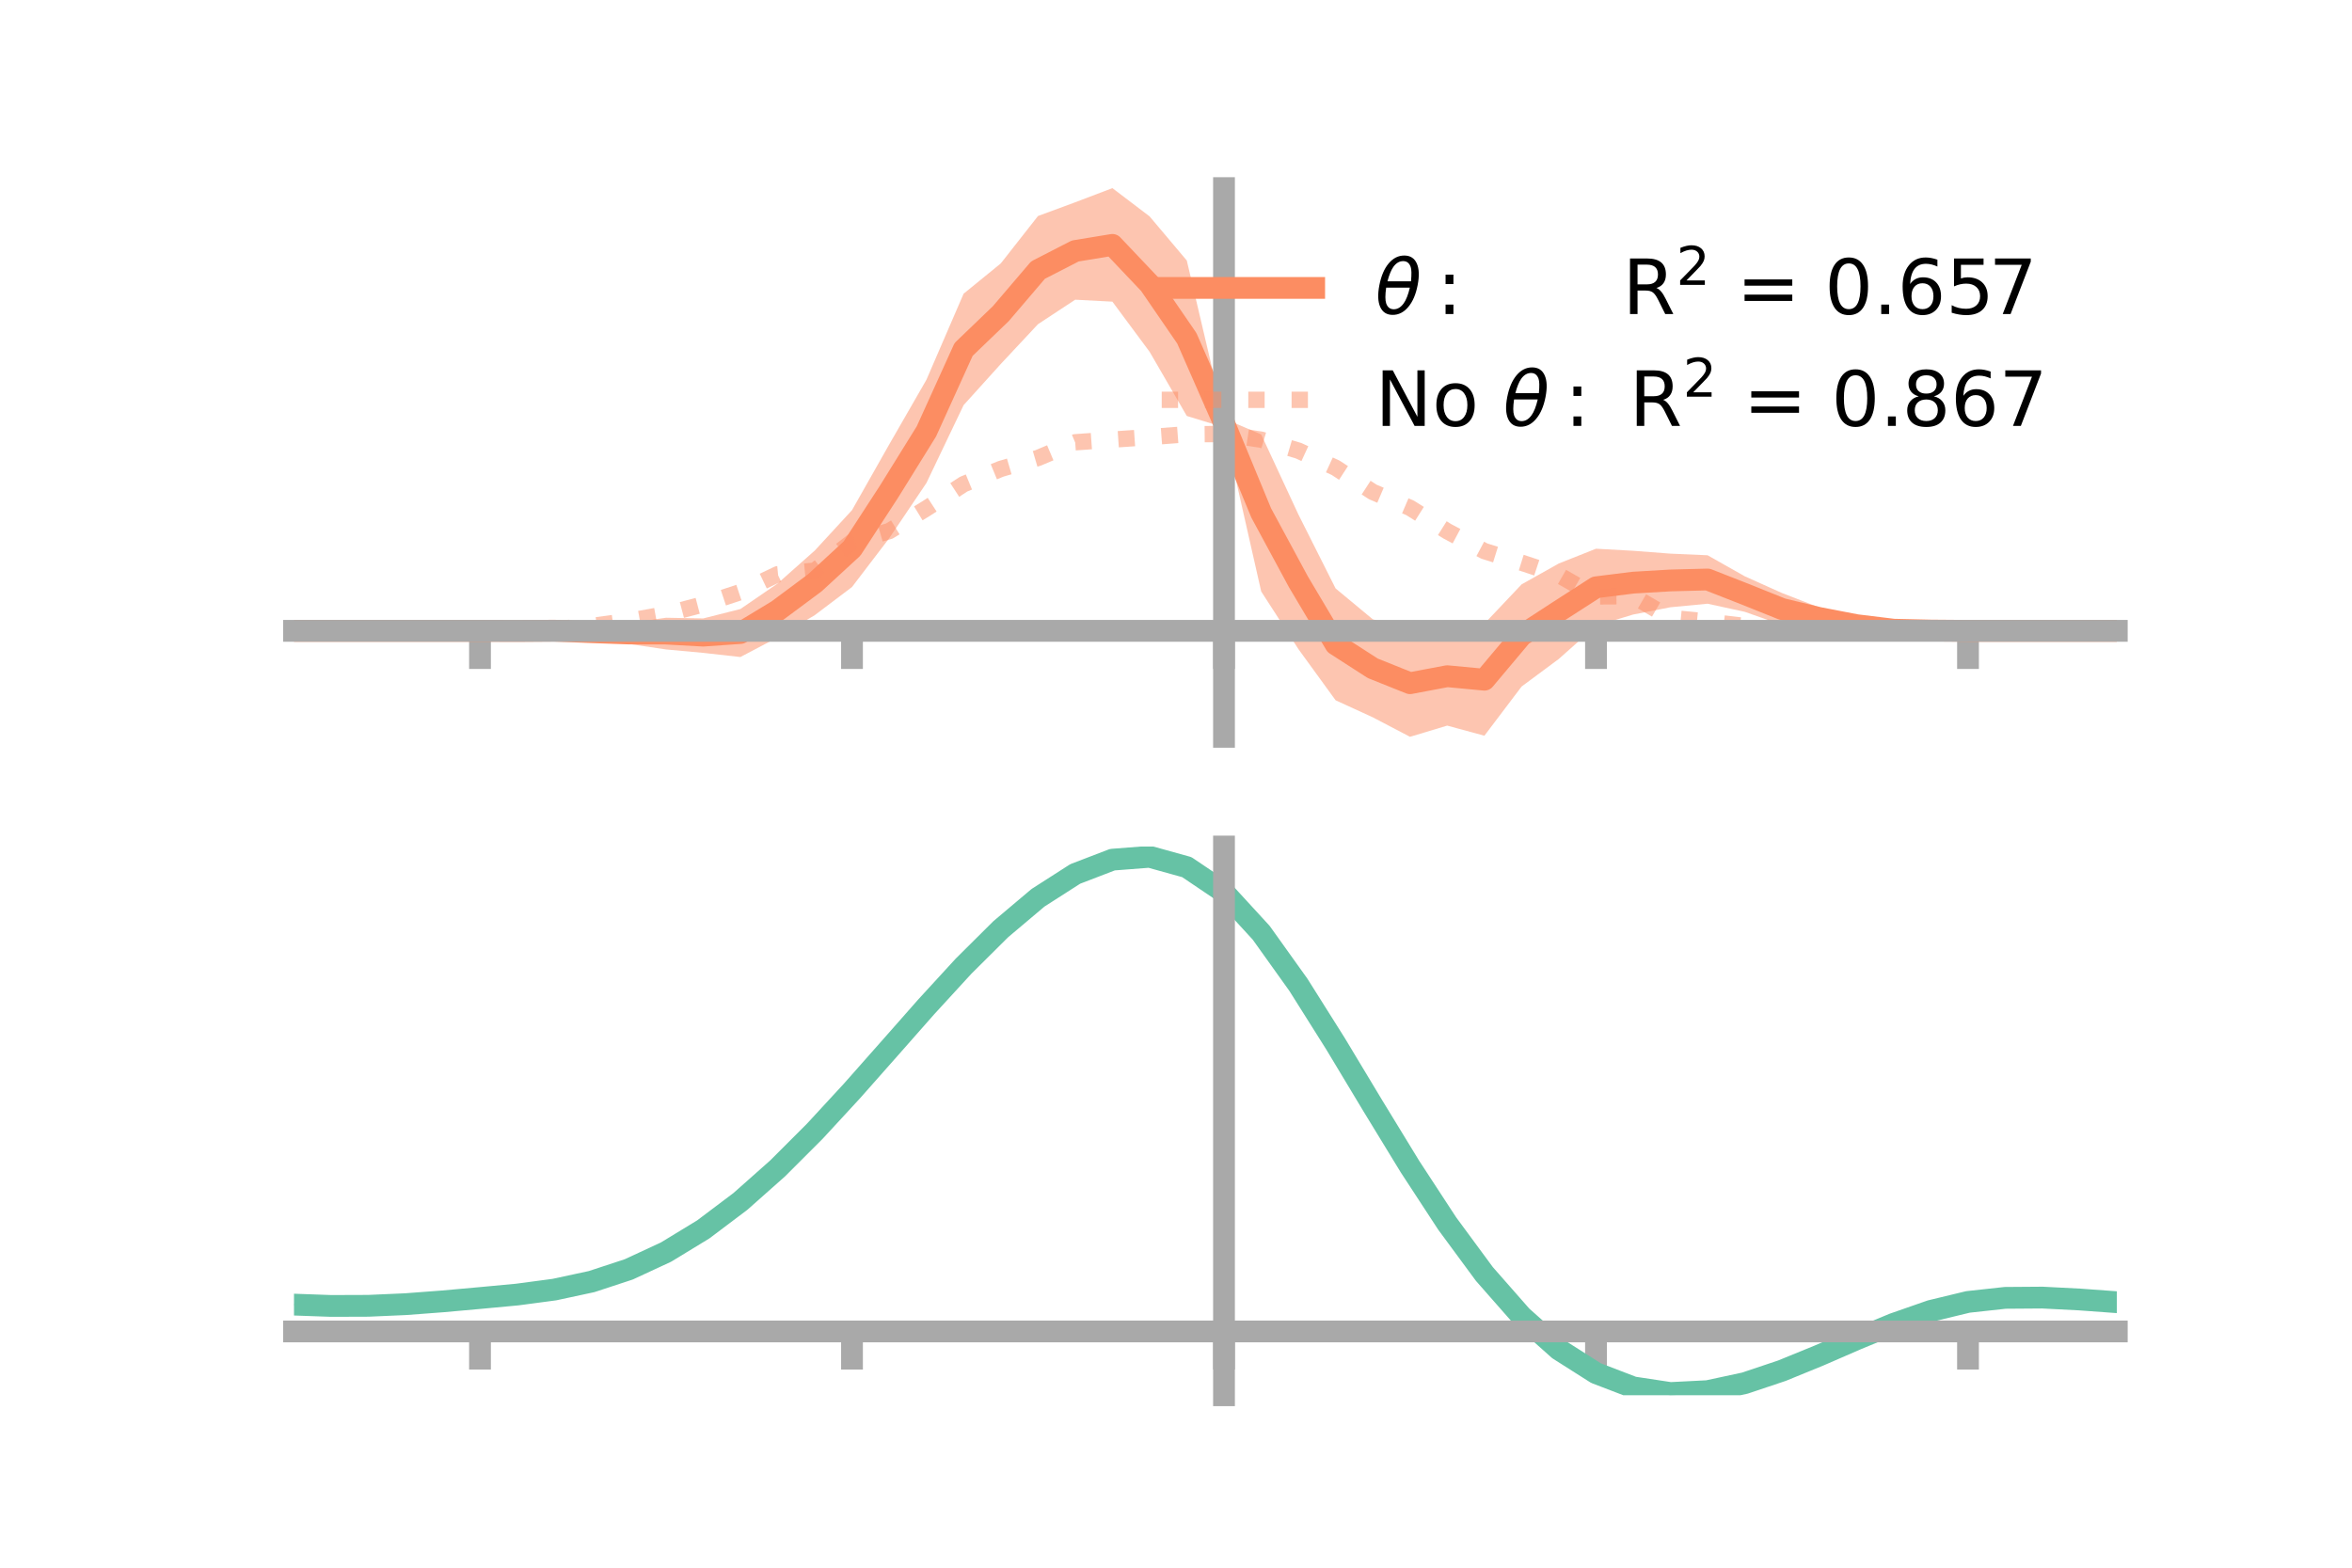 <?xml version="1.0" encoding="utf-8" standalone="no"?>
<!DOCTYPE svg PUBLIC "-//W3C//DTD SVG 1.1//EN"
  "http://www.w3.org/Graphics/SVG/1.1/DTD/svg11.dtd">
<!-- Created with matplotlib (https://matplotlib.org/) -->
<svg height="144pt" version="1.1" viewBox="0 0 216 144" width="216pt" xmlns="http://www.w3.org/2000/svg" xmlns:xlink="http://www.w3.org/1999/xlink">
 <defs>
  <style type="text/css">*{stroke-linecap:butt;stroke-linejoin:round;}</style>
 </defs>
 <g id="figure_1">
  <g id="patch_1">
   <path d="M 0 144 
L 216 144 
L 216 0 
L 0 0 
z
" style="fill:none;"/>
  </g>
  <g id="axes_1">
   <g id="patch_2">
    <path d="M 27 67.68 
L 194.4 67.68 
L 194.4 17.28 
L 27 17.28 
z
" style="fill:none;"/>
   </g>
   <g id="PolyCollection_1">
    <path clip-path="url(#p97e458385b)" d="M 27 57.945 
L 27 57.945 
L 30.416 57.945 
L 33.833 57.945 
L 37.249 57.945 
L 40.665 57.945 
L 44.082 57.945 
L 47.498 57.823 
L 50.914 57.601 
L 54.331 57.512 
L 57.747 57.231 
L 61.163 56.743 
L 64.58 56.806 
L 67.996 55.942 
L 71.412 53.6 
L 74.829 50.568 
L 78.245 46.86 
L 81.661 40.827 
L 85.078 34.886 
L 88.494 26.979 
L 91.91 24.194 
L 95.327 19.842 
L 98.743 18.58 
L 102.159 17.28 
L 105.576 19.877 
L 108.992 23.931 
L 112.408 38.449 
L 115.824 39.903 
L 119.241 47.259 
L 122.657 54.052 
L 126.073 56.887 
L 129.49 57.834 
L 132.906 57.575 
L 136.322 57.289 
L 139.739 53.677 
L 143.155 51.759 
L 146.571 50.403 
L 149.988 50.592 
L 153.404 50.854 
L 156.82 51.004 
L 160.237 52.937 
L 163.653 54.473 
L 167.069 55.797 
L 170.486 56.855 
L 173.902 57.507 
L 177.318 57.785 
L 180.735 57.945 
L 184.151 57.945 
L 187.567 57.945 
L 190.984 57.945 
L 194.4 57.945 
L 194.4 57.945 
L 194.4 57.945 
L 190.984 57.945 
L 187.567 57.945 
L 184.151 57.945 
L 180.735 57.945 
L 177.318 58.052 
L 173.902 58.172 
L 170.486 57.99 
L 167.069 57.734 
L 163.653 57.407 
L 160.237 56.199 
L 156.82 55.455 
L 153.404 55.78 
L 149.988 56.447 
L 146.571 57.488 
L 143.155 60.527 
L 139.739 63.062 
L 136.322 67.579 
L 132.906 66.651 
L 129.49 67.68 
L 126.073 65.889 
L 122.657 64.323 
L 119.241 59.622 
L 115.824 54.328 
L 112.408 39.257 
L 108.992 38.208 
L 105.576 32.315 
L 102.159 27.708 
L 98.743 27.529 
L 95.327 29.777 
L 91.91 33.432 
L 88.494 37.215 
L 85.078 44.368 
L 81.661 49.441 
L 78.245 53.92 
L 74.829 56.502 
L 71.412 58.552 
L 67.996 60.351 
L 64.58 59.969 
L 61.163 59.654 
L 57.747 59.149 
L 54.331 58.628 
L 50.914 58.261 
L 47.498 58.089 
L 44.082 57.945 
L 40.665 57.945 
L 37.249 57.945 
L 33.833 57.945 
L 30.416 57.945 
L 27 57.945 
z
" style="fill:#fc8d62;fill-opacity:0.5;"/>
   </g>
   <g id="matplotlib.axis_1">
    <g id="xtick_1">
     <g id="line2d_1">
      <defs>
       <path d="M 0 0 
L 0 3.5 
" id="mfbcb872021" style="stroke:#a9a9a9;stroke-width:2;"/>
      </defs>
      <g>
       <use style="fill:#a9a9a9;stroke:#a9a9a9;stroke-width:2;" x="44.082" xlink:href="#mfbcb872021" y="57.945"/>
      </g>
     </g>
    </g>
    <g id="xtick_2">
     <g id="line2d_2">
      <g>
       <use style="fill:#a9a9a9;stroke:#a9a9a9;stroke-width:2;" x="78.245" xlink:href="#mfbcb872021" y="57.945"/>
      </g>
     </g>
    </g>
    <g id="xtick_3">
     <g id="line2d_3">
      <g>
       <use style="fill:#a9a9a9;stroke:#a9a9a9;stroke-width:2;" x="112.408" xlink:href="#mfbcb872021" y="57.945"/>
      </g>
     </g>
    </g>
    <g id="xtick_4">
     <g id="line2d_4">
      <g>
       <use style="fill:#a9a9a9;stroke:#a9a9a9;stroke-width:2;" x="146.571" xlink:href="#mfbcb872021" y="57.945"/>
      </g>
     </g>
    </g>
    <g id="xtick_5">
     <g id="line2d_5">
      <g>
       <use style="fill:#a9a9a9;stroke:#a9a9a9;stroke-width:2;" x="180.735" xlink:href="#mfbcb872021" y="57.945"/>
      </g>
     </g>
    </g>
   </g>
   <g id="matplotlib.axis_2"/>
   <g id="line2d_6">
    <path clip-path="url(#p97e458385b)" d="M 27 57.945 
L 30.416 57.945 
L 33.833 57.945 
L 37.249 57.945 
L 40.665 57.945 
L 44.082 57.945 
L 47.498 57.956 
L 50.914 57.931 
L 54.331 58.07 
L 57.747 58.19 
L 61.163 58.198 
L 64.58 58.387 
L 67.996 58.146 
L 71.412 56.076 
L 74.829 53.535 
L 78.245 50.39 
L 81.661 45.134 
L 85.078 39.627 
L 88.494 32.097 
L 91.91 28.813 
L 95.327 24.81 
L 98.743 23.055 
L 102.159 22.494 
L 105.576 26.096 
L 108.992 31.069 
L 112.408 38.853 
L 115.824 47.115 
L 119.241 53.44 
L 122.657 59.187 
L 126.073 61.388 
L 129.49 62.757 
L 132.906 62.113 
L 136.322 62.434 
L 139.739 58.369 
L 143.155 56.143 
L 146.571 53.946 
L 149.988 53.519 
L 153.404 53.317 
L 156.82 53.229 
L 160.237 54.568 
L 163.653 55.94 
L 167.069 56.765 
L 170.486 57.423 
L 173.902 57.84 
L 177.318 57.918 
L 180.735 57.945 
L 184.151 57.945 
L 187.567 57.945 
L 190.984 57.945 
L 194.4 57.945 
" style="fill:none;stroke:#fc8d62;stroke-linecap:square;stroke-width:2;"/>
   </g>
   <g id="line2d_7">
    <path clip-path="url(#p97e458385b)" d="M 27 57.945 
L 30.416 57.945 
L 33.833 57.945 
L 37.249 57.945 
L 40.665 57.945 
L 44.082 57.945 
L 47.498 57.9 
L 50.914 57.794 
L 54.331 57.502 
L 57.747 57.033 
L 61.163 56.414 
L 64.58 55.517 
L 67.996 54.384 
L 71.412 52.748 
L 74.829 52.416 
L 78.245 49.773 
L 81.661 48.786 
L 85.078 46.7 
L 88.494 44.474 
L 91.91 43.071 
L 95.327 42.067 
L 98.743 40.625 
L 102.159 40.382 
L 105.576 40.147 
L 108.992 39.889 
L 112.408 39.865 
L 115.824 40.387 
L 119.241 41.394 
L 122.657 42.966 
L 126.073 45.189 
L 129.49 46.648 
L 132.906 48.796 
L 136.322 50.621 
L 139.739 51.688 
L 143.155 52.82 
L 146.571 54.783 
L 149.988 54.765 
L 153.404 56.753 
L 156.82 57.093 
L 160.237 57.501 
L 163.653 57.761 
L 167.069 57.96 
L 170.486 58.002 
L 173.902 57.983 
L 177.318 57.976 
L 180.735 57.945 
L 184.151 57.945 
L 187.567 57.945 
L 190.984 57.945 
L 194.4 57.945 
" style="fill:none;stroke:#fc8d62;stroke-dasharray:1.5,2.475;stroke-dashoffset:0;stroke-opacity:0.5;stroke-width:1.5;"/>
   </g>
   <g id="patch_3">
    <path d="M 112.408 67.68 
L 112.408 17.28 
" style="fill:none;stroke:#a9a9a9;stroke-linecap:square;stroke-linejoin:miter;stroke-width:2;"/>
   </g>
   <g id="patch_4">
    <path d="M 194.4 67.68 
L 194.4 17.28 
" style="fill:none;"/>
   </g>
   <g id="patch_5">
    <path d="M 27 57.945 
L 194.4 57.945 
" style="fill:none;stroke:#a9a9a9;stroke-linecap:square;stroke-linejoin:miter;stroke-width:2;"/>
   </g>
   <g id="patch_6">
    <path d="M 27 17.28 
L 194.4 17.28 
" style="fill:none;"/>
   </g>
   <g id="legend_1">
    <g id="line2d_8">
     <path d="M 106.69 26.449 
L 120.69 26.449 
" style="fill:none;stroke:#fc8d62;stroke-linecap:square;stroke-width:2;"/>
    </g>
    <g id="line2d_9"/>
    <g id="text_1">
     <!-- $\theta:$      R$^{2}$ = 0.657 -->
     <g transform="translate(126.29 28.899)scale(0.07 -0.07)">
      <defs>
       <path d="M 45.516 34.672 
L 14.453 34.672 
Q 12.359 20.062 14.5 13.875 
Q 17.188 6.25 24.469 6.25 
Q 31.781 6.25 37.359 13.922 
Q 42.234 20.656 45.516 34.672 
z
M 47.016 42.969 
Q 48.344 56.844 46.625 61.719 
Q 43.953 69.438 36.766 69.438 
Q 29.297 69.438 23.828 61.812 
Q 19.531 55.672 16.156 42.969 
z
M 38.188 76.766 
Q 49.906 76.766 54.594 66.406 
Q 59.281 56.109 55.719 37.844 
Q 52.203 19.625 43.453 9.281 
Q 34.766 -1.125 23.047 -1.125 
Q 11.281 -1.125 6.641 9.281 
Q 2 19.625 5.516 37.844 
Q 9.078 56.109 17.719 66.406 
Q 26.422 76.766 38.188 76.766 
z
" id="DejaVuSans-Oblique-952"/>
       <path d="M 11.719 12.406 
L 22.016 12.406 
L 22.016 0 
L 11.719 0 
z
M 11.719 51.703 
L 22.016 51.703 
L 22.016 39.312 
L 11.719 39.312 
z
" id="DejaVuSans-58"/>
       <path id="DejaVuSans-32"/>
       <path d="M 44.391 34.188 
Q 47.562 33.109 50.562 29.594 
Q 53.562 26.078 56.594 19.922 
L 66.609 0 
L 56 0 
L 46.688 18.703 
Q 43.062 26.031 39.672 28.422 
Q 36.281 30.812 30.422 30.812 
L 19.672 30.812 
L 19.672 0 
L 9.812 0 
L 9.812 72.906 
L 32.078 72.906 
Q 44.578 72.906 50.734 67.672 
Q 56.891 62.453 56.891 51.906 
Q 56.891 45.016 53.688 40.469 
Q 50.484 35.938 44.391 34.188 
z
M 19.672 64.797 
L 19.672 38.922 
L 32.078 38.922 
Q 39.203 38.922 42.844 42.219 
Q 46.484 45.516 46.484 51.906 
Q 46.484 58.297 42.844 61.547 
Q 39.203 64.797 32.078 64.797 
z
" id="DejaVuSans-82"/>
       <path d="M 19.188 8.297 
L 53.609 8.297 
L 53.609 0 
L 7.328 0 
L 7.328 8.297 
Q 12.938 14.109 22.625 23.891 
Q 32.328 33.688 34.812 36.531 
Q 39.547 41.844 41.422 45.531 
Q 43.312 49.219 43.312 52.781 
Q 43.312 58.594 39.234 62.25 
Q 35.156 65.922 28.609 65.922 
Q 23.969 65.922 18.812 64.312 
Q 13.672 62.703 7.812 59.422 
L 7.812 69.391 
Q 13.766 71.781 18.938 73 
Q 24.125 74.219 28.422 74.219 
Q 39.75 74.219 46.484 68.547 
Q 53.219 62.891 53.219 53.422 
Q 53.219 48.922 51.531 44.891 
Q 49.859 40.875 45.406 35.406 
Q 44.188 33.984 37.641 27.219 
Q 31.109 20.453 19.188 8.297 
z
" id="DejaVuSans-50"/>
       <path d="M 10.594 45.406 
L 73.188 45.406 
L 73.188 37.203 
L 10.594 37.203 
z
M 10.594 25.484 
L 73.188 25.484 
L 73.188 17.188 
L 10.594 17.188 
z
" id="DejaVuSans-61"/>
       <path d="M 31.781 66.406 
Q 24.172 66.406 20.328 58.906 
Q 16.5 51.422 16.5 36.375 
Q 16.5 21.391 20.328 13.891 
Q 24.172 6.391 31.781 6.391 
Q 39.453 6.391 43.281 13.891 
Q 47.125 21.391 47.125 36.375 
Q 47.125 51.422 43.281 58.906 
Q 39.453 66.406 31.781 66.406 
z
M 31.781 74.219 
Q 44.047 74.219 50.516 64.516 
Q 56.984 54.828 56.984 36.375 
Q 56.984 17.969 50.516 8.266 
Q 44.047 -1.422 31.781 -1.422 
Q 19.531 -1.422 13.062 8.266 
Q 6.594 17.969 6.594 36.375 
Q 6.594 54.828 13.062 64.516 
Q 19.531 74.219 31.781 74.219 
z
" id="DejaVuSans-48"/>
       <path d="M 10.688 12.406 
L 21 12.406 
L 21 0 
L 10.688 0 
z
" id="DejaVuSans-46"/>
       <path d="M 33.016 40.375 
Q 26.375 40.375 22.484 35.828 
Q 18.609 31.297 18.609 23.391 
Q 18.609 15.531 22.484 10.953 
Q 26.375 6.391 33.016 6.391 
Q 39.656 6.391 43.531 10.953 
Q 47.406 15.531 47.406 23.391 
Q 47.406 31.297 43.531 35.828 
Q 39.656 40.375 33.016 40.375 
z
M 52.594 71.297 
L 52.594 62.312 
Q 48.875 64.062 45.094 64.984 
Q 41.312 65.922 37.594 65.922 
Q 27.828 65.922 22.672 59.328 
Q 17.531 52.734 16.797 39.406 
Q 19.672 43.656 24.016 45.922 
Q 28.375 48.188 33.594 48.188 
Q 44.578 48.188 50.953 41.516 
Q 57.328 34.859 57.328 23.391 
Q 57.328 12.156 50.688 5.359 
Q 44.047 -1.422 33.016 -1.422 
Q 20.359 -1.422 13.672 8.266 
Q 6.984 17.969 6.984 36.375 
Q 6.984 53.656 15.188 63.938 
Q 23.391 74.219 37.203 74.219 
Q 40.922 74.219 44.703 73.484 
Q 48.484 72.75 52.594 71.297 
z
" id="DejaVuSans-54"/>
       <path d="M 10.797 72.906 
L 49.516 72.906 
L 49.516 64.594 
L 19.828 64.594 
L 19.828 46.734 
Q 21.969 47.469 24.109 47.828 
Q 26.266 48.188 28.422 48.188 
Q 40.625 48.188 47.75 41.5 
Q 54.891 34.812 54.891 23.391 
Q 54.891 11.625 47.562 5.094 
Q 40.234 -1.422 26.906 -1.422 
Q 22.312 -1.422 17.547 -0.641 
Q 12.797 0.141 7.719 1.703 
L 7.719 11.625 
Q 12.109 9.234 16.797 8.062 
Q 21.484 6.891 26.703 6.891 
Q 35.156 6.891 40.078 11.328 
Q 45.016 15.766 45.016 23.391 
Q 45.016 31 40.078 35.438 
Q 35.156 39.891 26.703 39.891 
Q 22.75 39.891 18.812 39.016 
Q 14.891 38.141 10.797 36.281 
z
" id="DejaVuSans-53"/>
       <path d="M 8.203 72.906 
L 55.078 72.906 
L 55.078 68.703 
L 28.609 0 
L 18.312 0 
L 43.219 64.594 
L 8.203 64.594 
z
" id="DejaVuSans-55"/>
      </defs>
      <use transform="translate(0 0.766)" xlink:href="#DejaVuSans-Oblique-952"/>
      <use transform="translate(80.664 0.766)" xlink:href="#DejaVuSans-58"/>
      <use transform="translate(133.838 0.766)" xlink:href="#DejaVuSans-32"/>
      <use transform="translate(165.625 0.766)" xlink:href="#DejaVuSans-32"/>
      <use transform="translate(197.412 0.766)" xlink:href="#DejaVuSans-32"/>
      <use transform="translate(229.199 0.766)" xlink:href="#DejaVuSans-32"/>
      <use transform="translate(260.986 0.766)" xlink:href="#DejaVuSans-32"/>
      <use transform="translate(292.773 0.766)" xlink:href="#DejaVuSans-32"/>
      <use transform="translate(324.561 0.766)" xlink:href="#DejaVuSans-82"/>
      <use transform="translate(395 39.047)scale(0.7)" xlink:href="#DejaVuSans-50"/>
      <use transform="translate(442.271 0.766)" xlink:href="#DejaVuSans-32"/>
      <use transform="translate(474.058 0.766)" xlink:href="#DejaVuSans-61"/>
      <use transform="translate(557.847 0.766)" xlink:href="#DejaVuSans-32"/>
      <use transform="translate(589.634 0.766)" xlink:href="#DejaVuSans-48"/>
      <use transform="translate(653.257 0.766)" xlink:href="#DejaVuSans-46"/>
      <use transform="translate(685.044 0.766)" xlink:href="#DejaVuSans-54"/>
      <use transform="translate(748.667 0.766)" xlink:href="#DejaVuSans-53"/>
      <use transform="translate(805.04 0.766)" xlink:href="#DejaVuSans-55"/>
     </g>
    </g>
    <g id="line2d_10">
     <path d="M 106.69 36.724 
L 120.69 36.724 
" style="fill:none;stroke:#fc8d62;stroke-dasharray:1.5,2.475;stroke-dashoffset:0;stroke-opacity:0.5;stroke-width:1.5;"/>
    </g>
    <g id="line2d_11"/>
    <g id="text_2">
     <!-- No $\theta:$ R$^{2}$ = 0.867 -->
     <g transform="translate(126.29 39.174)scale(0.07 -0.07)">
      <defs>
       <path d="M 9.812 72.906 
L 23.094 72.906 
L 55.422 11.922 
L 55.422 72.906 
L 64.984 72.906 
L 64.984 0 
L 51.703 0 
L 19.391 60.984 
L 19.391 0 
L 9.812 0 
z
" id="DejaVuSans-78"/>
       <path d="M 30.609 48.391 
Q 23.391 48.391 19.188 42.75 
Q 14.984 37.109 14.984 27.297 
Q 14.984 17.484 19.156 11.844 
Q 23.344 6.203 30.609 6.203 
Q 37.797 6.203 41.984 11.859 
Q 46.188 17.531 46.188 27.297 
Q 46.188 37.016 41.984 42.703 
Q 37.797 48.391 30.609 48.391 
z
M 30.609 56 
Q 42.328 56 49.016 48.375 
Q 55.719 40.766 55.719 27.297 
Q 55.719 13.875 49.016 6.219 
Q 42.328 -1.422 30.609 -1.422 
Q 18.844 -1.422 12.172 6.219 
Q 5.516 13.875 5.516 27.297 
Q 5.516 40.766 12.172 48.375 
Q 18.844 56 30.609 56 
z
" id="DejaVuSans-111"/>
       <path d="M 31.781 34.625 
Q 24.75 34.625 20.719 30.859 
Q 16.703 27.094 16.703 20.516 
Q 16.703 13.922 20.719 10.156 
Q 24.75 6.391 31.781 6.391 
Q 38.812 6.391 42.859 10.172 
Q 46.922 13.969 46.922 20.516 
Q 46.922 27.094 42.891 30.859 
Q 38.875 34.625 31.781 34.625 
z
M 21.922 38.812 
Q 15.578 40.375 12.031 44.719 
Q 8.5 49.078 8.5 55.328 
Q 8.5 64.062 14.719 69.141 
Q 20.953 74.219 31.781 74.219 
Q 42.672 74.219 48.875 69.141 
Q 55.078 64.062 55.078 55.328 
Q 55.078 49.078 51.531 44.719 
Q 48 40.375 41.703 38.812 
Q 48.828 37.156 52.797 32.312 
Q 56.781 27.484 56.781 20.516 
Q 56.781 9.906 50.312 4.234 
Q 43.844 -1.422 31.781 -1.422 
Q 19.734 -1.422 13.25 4.234 
Q 6.781 9.906 6.781 20.516 
Q 6.781 27.484 10.781 32.312 
Q 14.797 37.156 21.922 38.812 
z
M 18.312 54.391 
Q 18.312 48.734 21.844 45.562 
Q 25.391 42.391 31.781 42.391 
Q 38.141 42.391 41.719 45.562 
Q 45.312 48.734 45.312 54.391 
Q 45.312 60.062 41.719 63.234 
Q 38.141 66.406 31.781 66.406 
Q 25.391 66.406 21.844 63.234 
Q 18.312 60.062 18.312 54.391 
z
" id="DejaVuSans-56"/>
      </defs>
      <use transform="translate(0 0.766)" xlink:href="#DejaVuSans-78"/>
      <use transform="translate(74.805 0.766)" xlink:href="#DejaVuSans-111"/>
      <use transform="translate(135.986 0.766)" xlink:href="#DejaVuSans-32"/>
      <use transform="translate(167.773 0.766)" xlink:href="#DejaVuSans-Oblique-952"/>
      <use transform="translate(248.438 0.766)" xlink:href="#DejaVuSans-58"/>
      <use transform="translate(301.611 0.766)" xlink:href="#DejaVuSans-32"/>
      <use transform="translate(333.398 0.766)" xlink:href="#DejaVuSans-82"/>
      <use transform="translate(403.838 39.047)scale(0.7)" xlink:href="#DejaVuSans-50"/>
      <use transform="translate(451.108 0.766)" xlink:href="#DejaVuSans-32"/>
      <use transform="translate(482.896 0.766)" xlink:href="#DejaVuSans-61"/>
      <use transform="translate(566.685 0.766)" xlink:href="#DejaVuSans-32"/>
      <use transform="translate(598.472 0.766)" xlink:href="#DejaVuSans-48"/>
      <use transform="translate(662.095 0.766)" xlink:href="#DejaVuSans-46"/>
      <use transform="translate(691.257 0.766)" xlink:href="#DejaVuSans-56"/>
      <use transform="translate(754.88 0.766)" xlink:href="#DejaVuSans-54"/>
      <use transform="translate(818.503 0.766)" xlink:href="#DejaVuSans-55"/>
     </g>
    </g>
   </g>
  </g>
  <g id="axes_2">
   <g id="patch_7">
    <path d="M 27 128.16 
L 194.4 128.16 
L 194.4 77.76 
L 27 77.76 
z
" style="fill:none;"/>
   </g>
   <g id="PolyCollection_2">
    <path clip-path="url(#pc878e3825a)" d="M 27 119.883 
L 27 119.787 
L 30.416 119.917 
L 33.833 119.904 
L 37.249 119.746 
L 40.665 119.476 
L 44.082 119.157 
L 47.498 118.829 
L 50.914 118.365 
L 54.331 117.62 
L 57.747 116.481 
L 61.163 114.872 
L 64.58 112.754 
L 67.996 110.126 
L 71.412 107.027 
L 74.829 103.53 
L 78.245 99.74 
L 81.661 95.786 
L 85.078 91.821 
L 88.494 88.014 
L 91.91 84.544 
L 95.327 81.599 
L 98.743 79.366 
L 102.159 78.028 
L 105.576 77.76 
L 108.992 78.725 
L 112.408 81.065 
L 115.824 84.844 
L 119.241 89.695 
L 122.657 95.2 
L 126.073 100.968 
L 129.49 106.652 
L 132.906 111.964 
L 136.322 116.676 
L 139.739 120.626 
L 143.155 123.716 
L 146.571 125.91 
L 149.988 127.231 
L 153.404 127.753 
L 156.82 127.585 
L 160.237 126.861 
L 163.653 125.732 
L 167.069 124.357 
L 170.486 122.894 
L 173.902 121.499 
L 177.318 120.32 
L 180.735 119.5 
L 184.151 119.13 
L 187.567 119.109 
L 190.984 119.294 
L 194.4 119.554 
L 194.4 119.674 
L 194.4 119.674 
L 190.984 119.436 
L 187.567 119.27 
L 184.151 119.301 
L 180.735 119.676 
L 177.318 120.506 
L 173.902 121.71 
L 170.486 123.146 
L 167.069 124.655 
L 163.653 126.074 
L 160.237 127.237 
L 156.82 127.981 
L 153.404 128.16 
L 149.988 127.646 
L 146.571 126.344 
L 143.155 124.199 
L 139.739 121.196 
L 136.322 117.37 
L 132.906 112.81 
L 129.49 107.669 
L 126.073 102.162 
L 122.657 96.569 
L 119.241 91.225 
L 115.824 86.514 
L 112.408 82.845 
L 108.992 80.576 
L 105.576 79.643 
L 102.159 79.901 
L 98.743 81.188 
L 95.327 83.332 
L 91.91 86.155 
L 88.494 89.475 
L 85.078 93.114 
L 81.661 96.9 
L 78.245 100.672 
L 74.829 104.288 
L 71.412 107.625 
L 67.996 110.588 
L 64.58 113.109 
L 61.163 115.152 
L 57.747 116.713 
L 54.331 117.822 
L 50.914 118.547 
L 47.498 118.994 
L 44.082 119.302 
L 40.665 119.598 
L 37.249 119.844 
L 33.833 119.986 
L 30.416 119.997 
L 27 119.883 
z
" style="fill:#66c2a5;fill-opacity:0.5;"/>
   </g>
   <g id="matplotlib.axis_3">
    <g id="xtick_6">
     <g id="line2d_12">
      <g>
       <use style="fill:#a9a9a9;stroke:#a9a9a9;stroke-width:2;" x="44.082" xlink:href="#mfbcb872021" y="122.298"/>
      </g>
     </g>
    </g>
    <g id="xtick_7">
     <g id="line2d_13">
      <g>
       <use style="fill:#a9a9a9;stroke:#a9a9a9;stroke-width:2;" x="78.245" xlink:href="#mfbcb872021" y="122.298"/>
      </g>
     </g>
    </g>
    <g id="xtick_8">
     <g id="line2d_14">
      <g>
       <use style="fill:#a9a9a9;stroke:#a9a9a9;stroke-width:2;" x="112.408" xlink:href="#mfbcb872021" y="122.298"/>
      </g>
     </g>
    </g>
    <g id="xtick_9">
     <g id="line2d_15">
      <g>
       <use style="fill:#a9a9a9;stroke:#a9a9a9;stroke-width:2;" x="146.571" xlink:href="#mfbcb872021" y="122.298"/>
      </g>
     </g>
    </g>
    <g id="xtick_10">
     <g id="line2d_16">
      <g>
       <use style="fill:#a9a9a9;stroke:#a9a9a9;stroke-width:2;" x="180.735" xlink:href="#mfbcb872021" y="122.298"/>
      </g>
     </g>
    </g>
   </g>
   <g id="matplotlib.axis_4"/>
   <g id="line2d_17">
    <path clip-path="url(#pc878e3825a)" d="M 27 119.835 
L 30.416 119.957 
L 33.833 119.945 
L 37.249 119.795 
L 40.665 119.537 
L 44.082 119.23 
L 47.498 118.911 
L 50.914 118.456 
L 54.331 117.721 
L 57.747 116.597 
L 61.163 115.012 
L 64.58 112.931 
L 67.996 110.357 
L 71.412 107.326 
L 74.829 103.909 
L 78.245 100.206 
L 81.661 96.343 
L 85.078 92.468 
L 88.494 88.744 
L 91.91 85.349 
L 95.327 82.466 
L 98.743 80.277 
L 102.159 78.965 
L 105.576 78.701 
L 108.992 79.65 
L 112.408 81.955 
L 115.824 85.679 
L 119.241 90.46 
L 122.657 95.885 
L 126.073 101.565 
L 129.49 107.161 
L 132.906 112.387 
L 136.322 117.023 
L 139.739 120.911 
L 143.155 123.958 
L 146.571 126.127 
L 149.988 127.438 
L 153.404 127.956 
L 156.82 127.783 
L 160.237 127.049 
L 163.653 125.903 
L 167.069 124.506 
L 170.486 123.02 
L 173.902 121.605 
L 177.318 120.413 
L 180.735 119.588 
L 184.151 119.215 
L 187.567 119.19 
L 190.984 119.365 
L 194.4 119.614 
" style="fill:none;stroke:#66c2a5;stroke-linecap:square;stroke-width:2;"/>
   </g>
   <g id="patch_8">
    <path d="M 112.408 128.16 
L 112.408 77.76 
" style="fill:none;stroke:#a9a9a9;stroke-linecap:square;stroke-linejoin:miter;stroke-width:2;"/>
   </g>
   <g id="patch_9">
    <path d="M 194.4 128.16 
L 194.4 77.76 
" style="fill:none;"/>
   </g>
   <g id="patch_10">
    <path d="M 27 122.298 
L 194.4 122.298 
" style="fill:none;stroke:#a9a9a9;stroke-linecap:square;stroke-linejoin:miter;stroke-width:2;"/>
   </g>
   <g id="patch_11">
    <path d="M 27 77.76 
L 194.4 77.76 
" style="fill:none;"/>
   </g>
  </g>
 </g>
 <defs>
  <clipPath id="p97e458385b">
   <rect height="50.4" width="167.4" x="27" y="17.28"/>
  </clipPath>
  <clipPath id="pc878e3825a">
   <rect height="50.4" width="167.4" x="27" y="77.76"/>
  </clipPath>
 </defs>
</svg>
